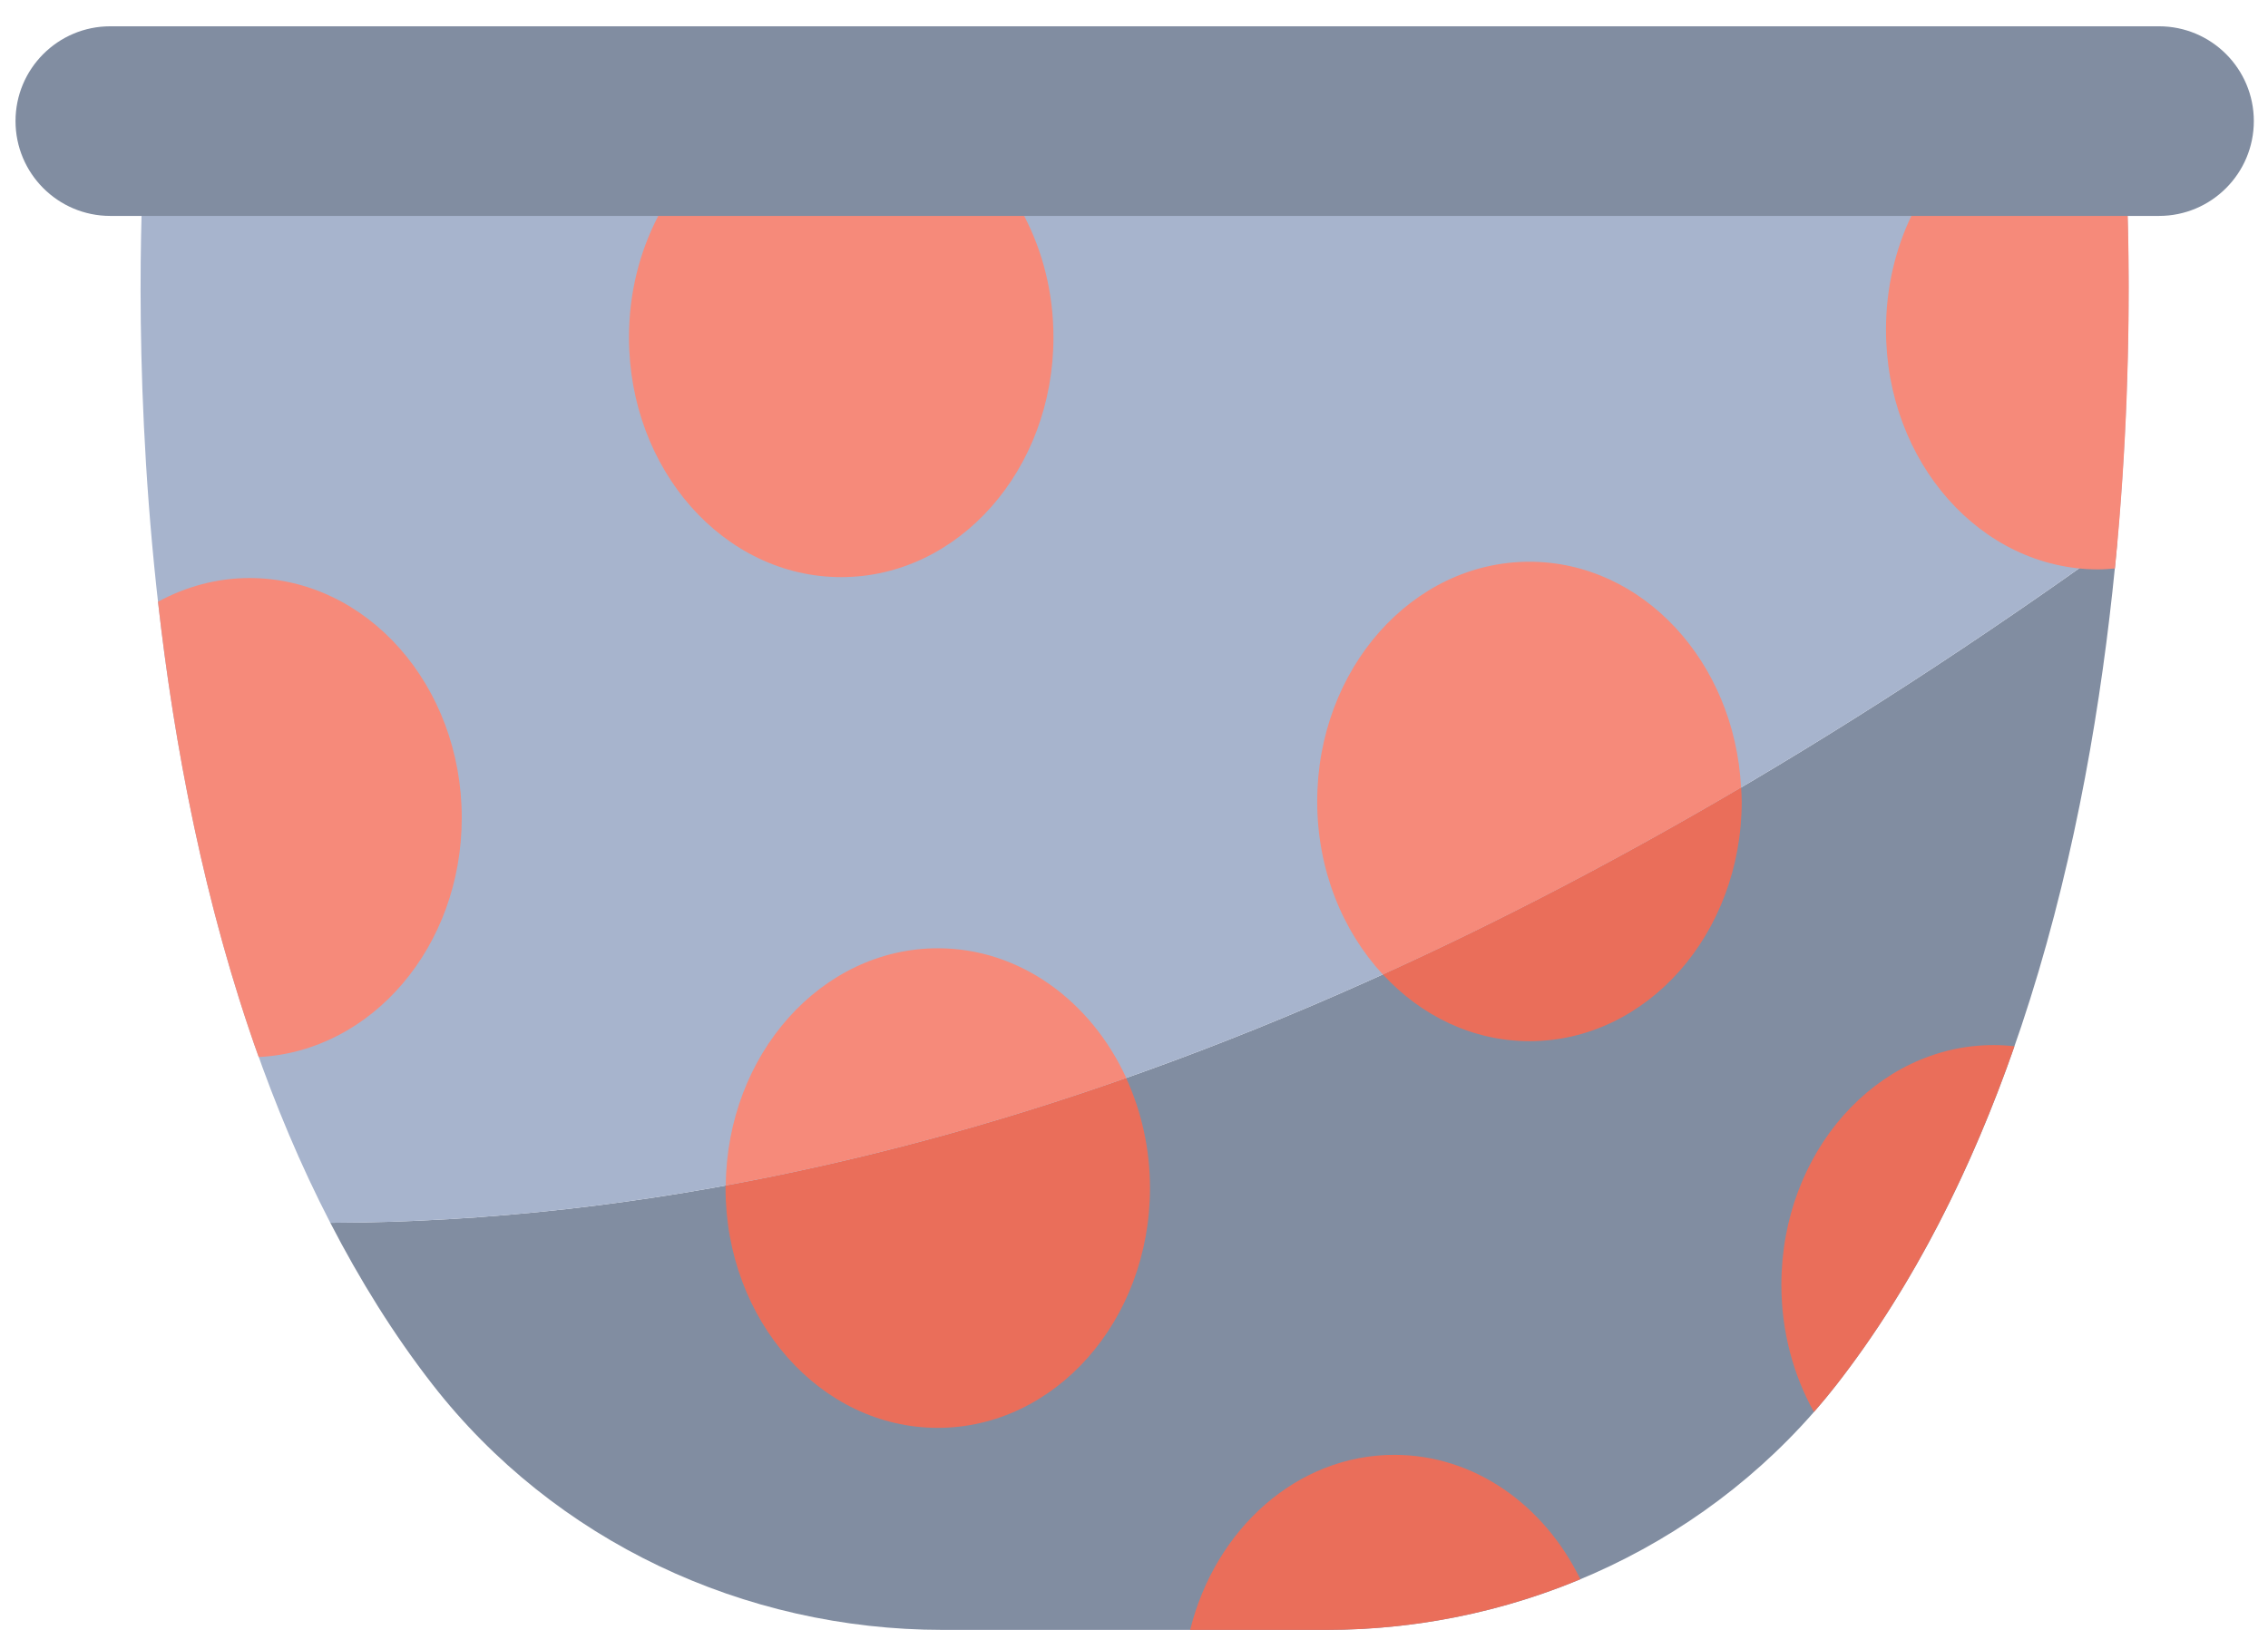 <svg width="64" height="46" viewBox="0 0 64 46" fill="none" xmlns="http://www.w3.org/2000/svg">
<path d="M12.204 39.073C15.645 43.495 20.999 46 26.602 46H37.43C43.033 46 48.387 43.495 51.829 39.073C57.129 32.261 59.084 22.727 59.751 15.27C44.31 26.388 27.169 34.457 9.321 34.511C10.152 36.119 11.102 37.657 12.204 39.073Z" fill="#818DA1"/>
<path d="M59.92 3.676H4.111C4.111 3.676 2.607 21.523 9.321 34.511C27.169 34.457 44.309 26.389 59.75 15.27C60.341 8.657 59.92 3.676 59.92 3.676Z" fill="#A7B4CD"/>
<path d="M13.03 23.08C13.03 19.343 10.348 16.314 7.041 16.314C6.115 16.314 5.242 16.558 4.459 16.982C4.914 21.026 5.764 25.536 7.299 29.832C10.486 29.678 13.03 26.719 13.03 23.08Z" fill="#F68A7A"/>
<path d="M17.749 9.52C17.749 13.258 20.431 16.288 23.738 16.288C27.045 16.288 29.727 13.258 29.727 9.52C29.727 7.023 28.527 4.849 26.745 3.676H20.73C18.949 4.849 17.749 7.023 17.749 9.52Z" fill="#F68A7A"/>
<path d="M20.474 33.532C20.474 37.269 23.155 40.298 26.463 40.298C29.77 40.298 32.451 37.269 32.451 33.532C32.451 32.411 32.206 31.357 31.779 30.426C28.062 31.735 24.291 32.76 20.477 33.459C20.477 33.483 20.474 33.508 20.474 33.532Z" fill="#EA6E5A"/>
<path d="M26.465 26.763C23.179 26.763 20.515 29.754 20.48 33.457C24.294 32.758 28.065 31.734 31.782 30.424C30.785 28.252 28.781 26.763 26.465 26.763Z" fill="#F68A7A"/>
<path d="M43.161 29.385C46.469 29.385 49.149 26.355 49.149 22.618C49.149 22.485 49.138 22.355 49.132 22.224C45.821 24.171 42.449 25.945 39.023 27.501C40.097 28.666 41.554 29.385 43.161 29.385Z" fill="#EA6E5A"/>
<path d="M43.159 15.854C39.851 15.854 37.17 18.883 37.17 22.62C37.17 24.542 37.882 26.272 39.021 27.503C42.447 25.947 45.819 24.174 49.13 22.226C48.948 18.674 46.349 15.854 43.159 15.854Z" fill="#F68A7A"/>
<path d="M39.346 41.06C36.6 41.06 34.291 43.152 33.584 46H37.433C39.917 46 42.353 45.505 44.595 44.571C43.577 42.478 41.608 41.06 39.346 41.06Z" fill="#EA6E5A"/>
<path d="M53.22 9.304C53.22 13.04 55.901 16.07 59.209 16.07C59.368 16.07 59.525 16.057 59.681 16.043C60.379 9.05 59.925 3.677 59.925 3.677H55.882C54.277 4.891 53.22 6.957 53.22 9.304Z" fill="#F68A7A"/>
<path d="M50.268 36.262C50.268 37.582 50.608 38.81 51.186 39.851C51.407 39.599 51.62 39.342 51.827 39.077C54.027 36.249 55.65 32.952 56.845 29.529C56.652 29.507 56.455 29.495 56.257 29.495C52.949 29.495 50.268 32.525 50.268 36.262Z" fill="#EA6E5A"/>
<path d="M60.924 6.094H3.113C1.635 6.094 0.438 4.895 0.438 3.417C0.438 1.94 1.635 0.742 3.113 0.742H60.924C62.402 0.742 63.6 1.94 63.6 3.417C63.6 4.895 62.402 6.094 60.924 6.094Z" fill="#818DA1"/>
</svg>
